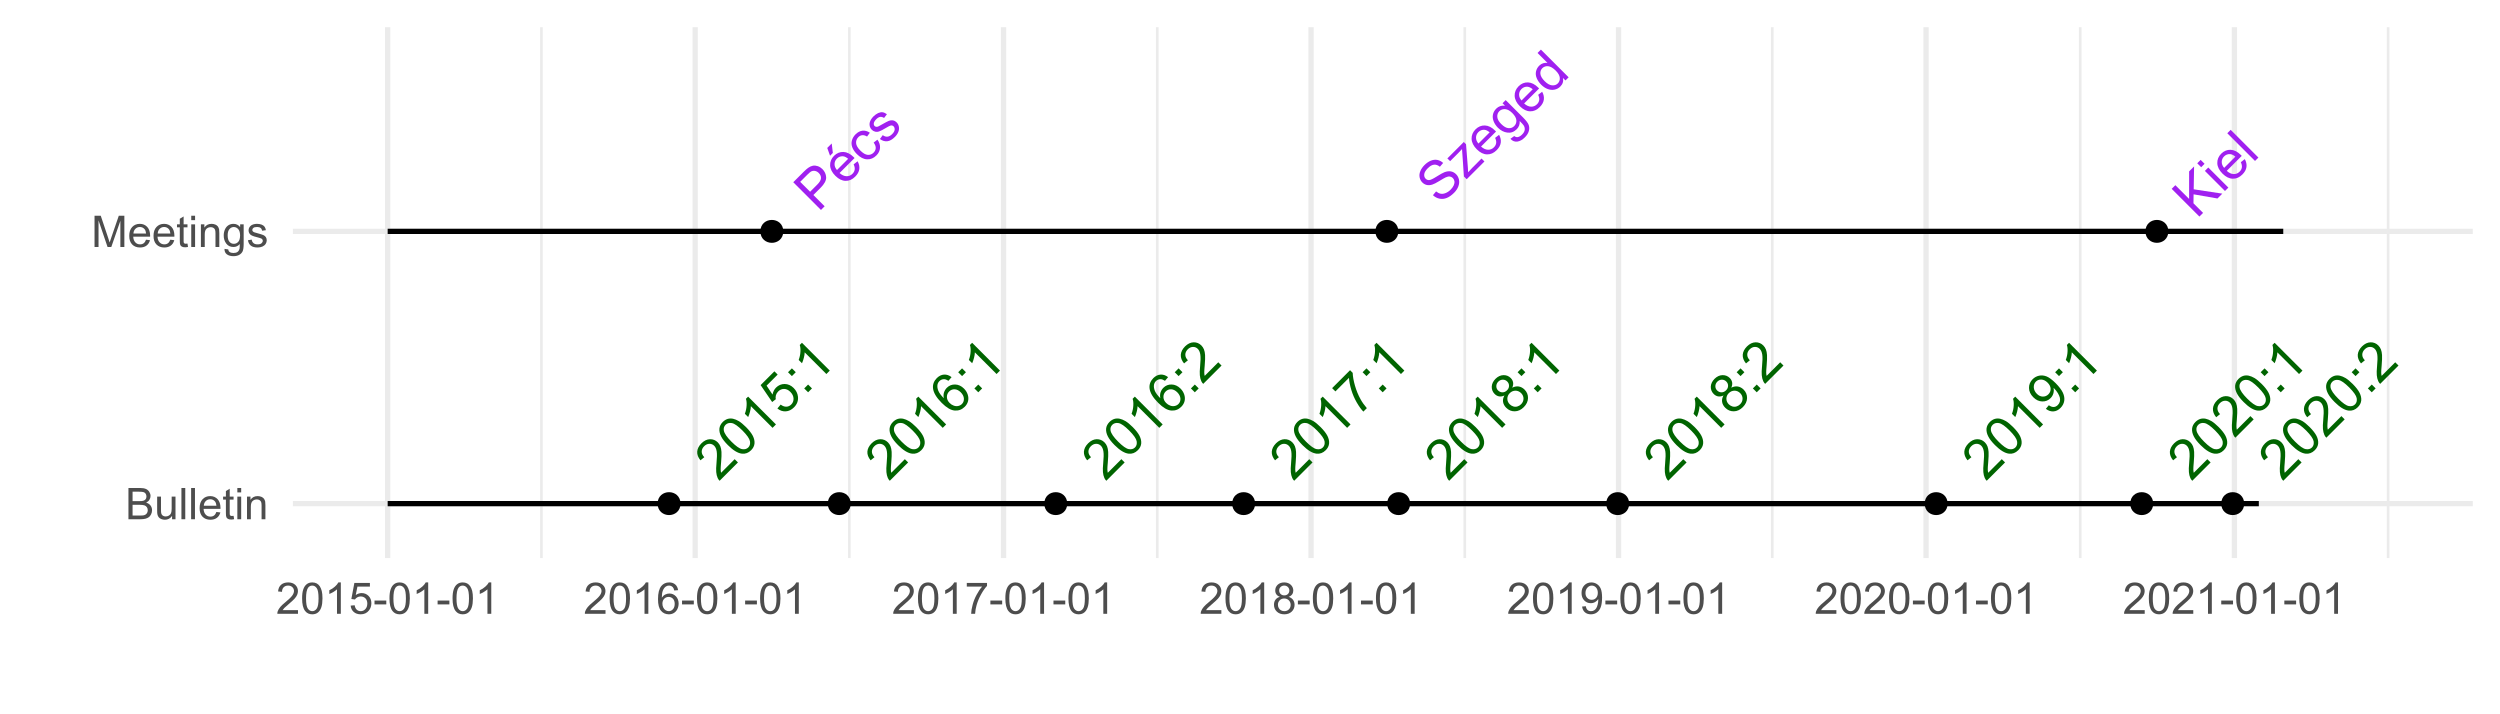<?xml version="1.0" encoding="UTF-8"?>
<svg xmlns="http://www.w3.org/2000/svg" xmlns:xlink="http://www.w3.org/1999/xlink" width="504pt" height="144pt" viewBox="0 0 504 144" version="1.1">
<defs>
<g>
<symbol overflow="visible" id="glyph0-0">
<path style="stroke:none;" d="M 0.977 -0.977 L -3.902 -5.855 L 0 -9.758 L 4.879 -4.879 Z M 0.977 -1.219 L 4.637 -4.879 L 0 -9.516 L -3.66 -5.855 Z M 0.977 -1.219 "/>
</symbol>
<symbol overflow="visible" id="glyph0-1">
<path style="stroke:none;" d="M 3.27 -4.59 L 3.93 -3.93 L 0.234 -0.234 C 0.066 -0.395 -0.062 -0.578 -0.16 -0.793 C -0.312 -1.137 -0.41 -1.535 -0.449 -1.988 C -0.484 -2.434 -0.469 -3.016 -0.398 -3.73 C -0.289 -4.836 -0.273 -5.641 -0.352 -6.145 C -0.43 -6.648 -0.598 -7.031 -0.859 -7.293 C -1.129 -7.562 -1.453 -7.695 -1.836 -7.688 C -2.215 -7.68 -2.562 -7.52 -2.879 -7.207 C -3.207 -6.875 -3.375 -6.512 -3.375 -6.117 C -3.375 -5.719 -3.199 -5.344 -2.852 -4.992 L -3.629 -4.359 C -4.102 -4.934 -4.32 -5.516 -4.285 -6.109 C -4.242 -6.699 -3.957 -7.258 -3.43 -7.789 C -2.891 -8.32 -2.32 -8.598 -1.711 -8.617 C -1.102 -8.629 -0.574 -8.418 -0.137 -7.98 C 0.09 -7.754 0.258 -7.488 0.383 -7.184 C 0.504 -6.875 0.582 -6.496 0.609 -6.047 C 0.637 -5.594 0.613 -4.914 0.539 -4.008 C 0.469 -3.25 0.438 -2.75 0.445 -2.508 C 0.453 -2.266 0.48 -2.043 0.531 -1.848 Z M 3.27 -4.59 "/>
</symbol>
<symbol overflow="visible" id="glyph0-2">
<path style="stroke:none;" d="M -2.434 -3.078 C -3.09 -3.734 -3.555 -4.336 -3.82 -4.879 C -4.086 -5.414 -4.195 -5.926 -4.148 -6.418 C -4.098 -6.902 -3.867 -7.352 -3.465 -7.758 C -3.16 -8.055 -2.836 -8.254 -2.492 -8.363 C -2.141 -8.465 -1.781 -8.48 -1.41 -8.402 C -1.035 -8.32 -0.645 -8.156 -0.234 -7.918 C 0.176 -7.672 0.656 -7.273 1.211 -6.723 C 1.863 -6.066 2.324 -5.473 2.598 -4.934 C 2.863 -4.395 2.973 -3.879 2.926 -3.395 C 2.875 -2.902 2.648 -2.457 2.242 -2.051 C 1.699 -1.512 1.082 -1.281 0.395 -1.359 C -0.441 -1.453 -1.379 -2.023 -2.434 -3.078 Z M -1.727 -3.785 C -0.809 -2.867 -0.094 -2.363 0.426 -2.273 C 0.941 -2.184 1.359 -2.297 1.676 -2.613 C 1.988 -2.926 2.098 -3.34 2.012 -3.863 C 1.918 -4.379 1.418 -5.098 0.508 -6.02 C -0.41 -6.934 -1.125 -7.438 -1.648 -7.527 C -2.164 -7.613 -2.586 -7.496 -2.906 -7.18 C -3.219 -6.859 -3.336 -6.477 -3.258 -6.027 C -3.152 -5.445 -2.641 -4.699 -1.727 -3.785 Z M -1.727 -3.785 "/>
</symbol>
<symbol overflow="visible" id="glyph0-3">
<path style="stroke:none;" d="M 2.91 -2.91 L 2.223 -2.223 L -2.148 -6.594 C -2.152 -6.266 -2.211 -5.891 -2.324 -5.469 C -2.434 -5.039 -2.559 -4.684 -2.695 -4.395 L -3.359 -5.059 C -3.152 -5.617 -3.035 -6.172 -3.008 -6.719 C -2.973 -7.262 -3.02 -7.715 -3.145 -8.078 L -2.703 -8.52 Z M 2.91 -2.91 "/>
</symbol>
<symbol overflow="visible" id="glyph0-4">
<path style="stroke:none;" d="M -1.141 -1.789 L -0.48 -2.57 C -0.078 -2.27 0.309 -2.129 0.68 -2.148 C 1.051 -2.164 1.375 -2.312 1.652 -2.59 C 1.98 -2.918 2.133 -3.32 2.113 -3.797 C 2.094 -4.273 1.879 -4.719 1.469 -5.133 C 1.074 -5.523 0.656 -5.723 0.211 -5.73 C -0.234 -5.738 -0.633 -5.562 -0.992 -5.207 C -1.211 -4.984 -1.359 -4.734 -1.438 -4.457 C -1.512 -4.176 -1.523 -3.906 -1.469 -3.648 L -2.195 -3.086 L -4.523 -6.5 L -1.746 -9.277 L -1.09 -8.621 L -3.32 -6.391 L -2.121 -4.59 C -2.02 -5.152 -1.781 -5.621 -1.414 -5.996 C -0.922 -6.48 -0.348 -6.723 0.324 -6.723 C 0.996 -6.715 1.602 -6.449 2.133 -5.922 C 2.641 -5.414 2.93 -4.832 3.004 -4.172 C 3.094 -3.359 2.832 -2.641 2.215 -2.023 C 1.707 -1.512 1.148 -1.242 0.543 -1.207 C -0.062 -1.168 -0.621 -1.359 -1.141 -1.789 Z M -1.141 -1.789 "/>
</symbol>
<symbol overflow="visible" id="glyph0-5">
<path style="stroke:none;" d="M -2.562 -3.973 L -3.344 -4.754 L -2.562 -5.535 L -1.781 -4.754 Z M 0.707 -0.707 L -0.078 -1.488 L 0.707 -2.27 L 1.488 -1.488 Z M 0.707 -0.707 "/>
</symbol>
<symbol overflow="visible" id="glyph0-6">
<path style="stroke:none;" d="M -0.336 -8.105 L -0.965 -7.367 C -1.293 -7.57 -1.574 -7.68 -1.809 -7.695 C -2.188 -7.703 -2.516 -7.574 -2.789 -7.305 C -3.008 -7.082 -3.137 -6.828 -3.184 -6.543 C -3.238 -6.168 -3.18 -5.77 -3.004 -5.344 C -2.824 -4.914 -2.457 -4.418 -1.906 -3.855 C -1.988 -4.273 -1.973 -4.66 -1.859 -5.023 C -1.738 -5.383 -1.551 -5.695 -1.293 -5.957 C -0.832 -6.414 -0.277 -6.637 0.379 -6.621 C 1.035 -6.605 1.633 -6.328 2.168 -5.797 C 2.52 -5.445 2.77 -5.047 2.918 -4.594 C 3.066 -4.141 3.09 -3.699 2.988 -3.277 C 2.883 -2.848 2.66 -2.469 2.328 -2.137 C 1.754 -1.562 1.078 -1.309 0.301 -1.371 C -0.48 -1.43 -1.352 -1.941 -2.32 -2.91 C -3.398 -3.984 -3.984 -4.969 -4.078 -5.863 C -4.156 -6.633 -3.898 -7.316 -3.312 -7.91 C -2.867 -8.348 -2.383 -8.582 -1.859 -8.621 C -1.328 -8.652 -0.82 -8.48 -0.336 -8.105 Z M -0.727 -2.895 C -0.492 -2.656 -0.219 -2.477 0.098 -2.363 C 0.414 -2.246 0.719 -2.223 1.016 -2.293 C 1.305 -2.355 1.551 -2.488 1.754 -2.691 C 2.039 -2.977 2.172 -3.344 2.148 -3.789 C 2.121 -4.23 1.906 -4.652 1.508 -5.055 C 1.117 -5.438 0.711 -5.637 0.285 -5.656 C -0.141 -5.672 -0.508 -5.527 -0.824 -5.215 C -1.133 -4.902 -1.285 -4.527 -1.277 -4.09 C -1.27 -3.652 -1.086 -3.254 -0.727 -2.895 Z M -0.727 -2.895 "/>
</symbol>
<symbol overflow="visible" id="glyph0-7">
<path style="stroke:none;" d="M -4.484 -5.227 L -5.145 -5.887 L -1.527 -9.504 L -0.996 -8.969 C -0.973 -8.23 -0.82 -7.375 -0.543 -6.402 C -0.262 -5.422 0.109 -4.508 0.582 -3.656 C 0.91 -3.051 1.336 -2.449 1.855 -1.855 L 1.152 -1.152 C 0.719 -1.594 0.277 -2.211 -0.18 -3 C -0.637 -3.789 -1 -4.625 -1.27 -5.512 C -1.539 -6.398 -1.699 -7.215 -1.75 -7.961 Z M -4.484 -5.227 "/>
</symbol>
<symbol overflow="visible" id="glyph0-8">
<path style="stroke:none;" d="M -1.652 -4.41 C -2.039 -4.227 -2.398 -4.164 -2.73 -4.223 C -3.059 -4.277 -3.355 -4.441 -3.629 -4.711 C -4.031 -5.117 -4.227 -5.602 -4.215 -6.172 C -4.195 -6.738 -3.945 -7.27 -3.465 -7.758 C -2.973 -8.242 -2.441 -8.492 -1.863 -8.508 C -1.281 -8.523 -0.785 -8.328 -0.383 -7.922 C -0.121 -7.66 0.031 -7.363 0.09 -7.039 C 0.145 -6.707 0.09 -6.355 -0.082 -5.977 C 0.371 -6.207 0.809 -6.285 1.238 -6.219 C 1.664 -6.145 2.055 -5.938 2.402 -5.594 C 2.879 -5.113 3.109 -4.543 3.098 -3.883 C 3.082 -3.219 2.801 -2.613 2.254 -2.062 C 1.699 -1.508 1.09 -1.223 0.43 -1.215 C -0.234 -1.199 -0.809 -1.441 -1.301 -1.934 C -1.66 -2.293 -1.871 -2.688 -1.934 -3.121 C -1.996 -3.547 -1.902 -3.977 -1.652 -4.41 Z M -2.949 -5.434 C -2.684 -5.168 -2.383 -5.039 -2.047 -5.043 C -1.703 -5.043 -1.398 -5.18 -1.133 -5.453 C -0.863 -5.715 -0.73 -6.016 -0.73 -6.352 C -0.727 -6.688 -0.848 -6.977 -1.09 -7.219 C -1.34 -7.469 -1.637 -7.594 -1.984 -7.594 C -2.328 -7.59 -2.633 -7.457 -2.895 -7.199 C -3.152 -6.938 -3.285 -6.637 -3.293 -6.297 C -3.297 -5.953 -3.18 -5.664 -2.949 -5.434 Z M -0.59 -2.633 C -0.391 -2.434 -0.156 -2.293 0.117 -2.203 C 0.391 -2.113 0.668 -2.109 0.953 -2.191 C 1.234 -2.273 1.48 -2.418 1.695 -2.633 C 2.02 -2.957 2.188 -3.336 2.191 -3.762 C 2.191 -4.184 2.027 -4.559 1.707 -4.887 C 1.371 -5.215 0.988 -5.375 0.559 -5.375 C 0.121 -5.367 -0.258 -5.203 -0.59 -4.875 C -0.91 -4.551 -1.07 -4.176 -1.07 -3.75 C -1.066 -3.324 -0.906 -2.949 -0.59 -2.633 Z M -0.59 -2.633 "/>
</symbol>
<symbol overflow="visible" id="glyph0-9">
<path style="stroke:none;" d="M -0.867 -1.719 L -0.266 -2.438 C 0.102 -2.184 0.43 -2.066 0.727 -2.086 C 1.023 -2.102 1.293 -2.23 1.543 -2.48 C 1.75 -2.688 1.887 -2.922 1.953 -3.18 C 2.012 -3.434 2.016 -3.691 1.957 -3.957 C 1.895 -4.215 1.762 -4.52 1.559 -4.867 C 1.352 -5.207 1.105 -5.52 0.824 -5.809 C 0.789 -5.836 0.742 -5.883 0.684 -5.941 C 0.762 -5.586 0.75 -5.219 0.652 -4.848 C 0.547 -4.473 0.359 -4.148 0.082 -3.871 C -0.379 -3.406 -0.938 -3.184 -1.594 -3.203 C -2.25 -3.215 -2.852 -3.496 -3.398 -4.047 C -3.965 -4.613 -4.254 -5.238 -4.266 -5.918 C -4.277 -6.598 -4.031 -7.188 -3.531 -7.691 C -3.164 -8.055 -2.734 -8.289 -2.238 -8.395 C -1.742 -8.5 -1.234 -8.449 -0.715 -8.246 C -0.199 -8.035 0.402 -7.59 1.09 -6.906 C 1.801 -6.191 2.289 -5.547 2.562 -4.969 C 2.828 -4.391 2.922 -3.836 2.836 -3.309 C 2.75 -2.781 2.5 -2.312 2.094 -1.902 C 1.652 -1.461 1.176 -1.227 0.656 -1.195 C 0.141 -1.16 -0.367 -1.332 -0.867 -1.719 Z M -0.523 -6.996 C -0.914 -7.387 -1.332 -7.594 -1.773 -7.617 C -2.215 -7.637 -2.582 -7.5 -2.879 -7.207 C -3.18 -6.902 -3.32 -6.512 -3.301 -6.035 C -3.273 -5.559 -3.066 -5.121 -2.672 -4.73 C -2.312 -4.371 -1.914 -4.191 -1.48 -4.184 C -1.043 -4.176 -0.668 -4.328 -0.355 -4.645 C -0.039 -4.961 0.109 -5.332 0.094 -5.762 C 0.078 -6.184 -0.125 -6.598 -0.523 -6.996 Z M -0.523 -6.996 "/>
</symbol>
<symbol overflow="visible" id="glyph0-10">
<path style="stroke:none;" d="M 0.602 -0.602 L -4.984 -6.191 L -2.879 -8.297 C -2.504 -8.668 -2.203 -8.934 -1.973 -9.094 C -1.652 -9.32 -1.336 -9.461 -1.023 -9.523 C -0.707 -9.578 -0.379 -9.547 -0.035 -9.43 C 0.309 -9.309 0.617 -9.113 0.895 -8.84 C 1.367 -8.359 1.617 -7.805 1.648 -7.176 C 1.672 -6.543 1.293 -5.832 0.504 -5.047 L -0.93 -3.613 L 1.34 -1.34 Z M -1.59 -4.273 L -0.145 -5.719 C 0.332 -6.195 0.578 -6.621 0.605 -7 C 0.625 -7.379 0.477 -7.73 0.156 -8.055 C -0.078 -8.285 -0.336 -8.426 -0.621 -8.477 C -0.902 -8.523 -1.168 -8.477 -1.418 -8.34 C -1.574 -8.246 -1.82 -8.035 -2.156 -7.699 L -3.586 -6.27 Z M -1.59 -4.273 "/>
</symbol>
<symbol overflow="visible" id="glyph0-11">
<path style="stroke:none;" d="M 1.98 -4.59 L 2.777 -5.211 C 3.078 -4.68 3.191 -4.152 3.121 -3.625 C 3.047 -3.09 2.773 -2.59 2.305 -2.125 C 1.711 -1.527 1.062 -1.238 0.352 -1.262 C -0.359 -1.277 -1.043 -1.617 -1.703 -2.277 C -2.383 -2.953 -2.734 -3.656 -2.762 -4.387 C -2.785 -5.109 -2.52 -5.754 -1.965 -6.316 C -1.418 -6.855 -0.793 -7.113 -0.082 -7.09 C 0.629 -7.062 1.316 -6.715 1.984 -6.051 C 2.023 -6.008 2.082 -5.945 2.164 -5.863 L -0.855 -2.844 C -0.383 -2.422 0.082 -2.207 0.543 -2.199 C 1.004 -2.184 1.406 -2.348 1.746 -2.691 C 1.996 -2.941 2.145 -3.223 2.191 -3.535 C 2.238 -3.84 2.168 -4.191 1.98 -4.59 Z M -1.379 -3.445 L 0.879 -5.707 C 0.508 -6.016 0.168 -6.184 -0.145 -6.215 C -0.625 -6.258 -1.039 -6.105 -1.391 -5.758 C -1.703 -5.441 -1.863 -5.07 -1.867 -4.648 C -1.871 -4.219 -1.707 -3.82 -1.379 -3.445 Z M -2.777 -6.324 L -3.34 -7.898 L -2.438 -8.797 L -2.211 -6.891 Z M -2.777 -6.324 "/>
</symbol>
<symbol overflow="visible" id="glyph0-12">
<path style="stroke:none;" d="M 1.672 -4.641 L 2.438 -5.227 C 2.828 -4.688 3 -4.133 2.961 -3.566 C 2.918 -3 2.68 -2.496 2.238 -2.055 C 1.684 -1.496 1.055 -1.23 0.355 -1.262 C -0.344 -1.285 -1.027 -1.637 -1.703 -2.312 C -2.137 -2.746 -2.445 -3.199 -2.633 -3.676 C -2.812 -4.145 -2.84 -4.613 -2.711 -5.074 C -2.574 -5.535 -2.332 -5.938 -1.988 -6.289 C -1.547 -6.727 -1.078 -6.977 -0.578 -7.035 C -0.074 -7.09 0.418 -6.953 0.906 -6.625 L 0.344 -5.855 C 0.008 -6.059 -0.305 -6.152 -0.605 -6.129 C -0.902 -6.105 -1.168 -5.977 -1.398 -5.75 C -1.742 -5.402 -1.898 -5 -1.867 -4.539 C -1.832 -4.074 -1.551 -3.574 -1.02 -3.039 C -0.473 -2.492 0.027 -2.199 0.48 -2.164 C 0.934 -2.125 1.328 -2.273 1.664 -2.609 C 1.934 -2.875 2.074 -3.184 2.094 -3.531 C 2.105 -3.875 1.965 -4.246 1.672 -4.641 Z M 1.672 -4.641 "/>
</symbol>
<symbol overflow="visible" id="glyph0-13">
<path style="stroke:none;" d="M -0.969 -1.449 L -0.395 -2.234 C -0.082 -1.996 0.227 -1.895 0.547 -1.926 C 0.859 -1.953 1.176 -2.125 1.496 -2.438 C 1.809 -2.75 1.98 -3.047 2.004 -3.332 C 2.027 -3.609 1.953 -3.836 1.781 -4.012 C 1.625 -4.164 1.434 -4.219 1.211 -4.176 C 1.055 -4.141 0.742 -3.984 0.277 -3.707 C -0.355 -3.328 -0.809 -3.09 -1.098 -2.992 C -1.379 -2.887 -1.656 -2.867 -1.922 -2.934 C -2.188 -2.996 -2.418 -3.129 -2.617 -3.328 C -2.797 -3.508 -2.922 -3.715 -2.996 -3.953 C -3.062 -4.188 -3.078 -4.426 -3.043 -4.672 C -3.012 -4.855 -2.934 -5.07 -2.805 -5.309 C -2.672 -5.547 -2.5 -5.77 -2.293 -5.984 C -1.973 -6.297 -1.648 -6.531 -1.32 -6.684 C -0.984 -6.828 -0.684 -6.883 -0.418 -6.844 C -0.145 -6.801 0.141 -6.668 0.445 -6.453 L -0.133 -5.691 C -0.371 -5.863 -0.621 -5.938 -0.887 -5.914 C -1.145 -5.883 -1.41 -5.734 -1.68 -5.469 C -1.992 -5.148 -2.164 -4.871 -2.199 -4.637 C -2.227 -4.395 -2.172 -4.207 -2.035 -4.07 C -1.941 -3.98 -1.836 -3.93 -1.711 -3.914 C -1.578 -3.895 -1.43 -3.922 -1.266 -3.996 C -1.172 -4.035 -0.91 -4.176 -0.484 -4.426 C 0.129 -4.777 0.57 -5.012 0.848 -5.121 C 1.121 -5.23 1.391 -5.258 1.66 -5.211 C 1.926 -5.16 2.18 -5.023 2.414 -4.793 C 2.641 -4.562 2.785 -4.277 2.855 -3.945 C 2.922 -3.605 2.887 -3.258 2.75 -2.898 C 2.605 -2.535 2.379 -2.195 2.062 -1.879 C 1.535 -1.352 1.023 -1.059 0.531 -1.004 C 0.035 -0.941 -0.461 -1.09 -0.969 -1.449 Z M -0.969 -1.449 "/>
</symbol>
<symbol overflow="visible" id="glyph0-14">
<path style="stroke:none;" d=""/>
</symbol>
<symbol overflow="visible" id="glyph0-15">
<path style="stroke:none;" d="M -1.445 -2.145 L -0.809 -2.906 C -0.496 -2.656 -0.191 -2.5 0.109 -2.445 C 0.406 -2.383 0.738 -2.426 1.105 -2.574 C 1.469 -2.715 1.809 -2.945 2.129 -3.266 C 2.41 -3.547 2.617 -3.84 2.75 -4.141 C 2.879 -4.438 2.926 -4.711 2.887 -4.965 C 2.844 -5.215 2.738 -5.43 2.57 -5.602 C 2.391 -5.777 2.188 -5.879 1.957 -5.91 C 1.723 -5.938 1.445 -5.879 1.125 -5.738 C 0.914 -5.641 0.492 -5.398 -0.141 -5.012 C -0.777 -4.621 -1.254 -4.379 -1.57 -4.285 C -1.977 -4.152 -2.348 -4.129 -2.688 -4.207 C -3.023 -4.285 -3.32 -4.449 -3.578 -4.707 C -3.859 -4.984 -4.043 -5.328 -4.129 -5.738 C -4.211 -6.141 -4.164 -6.562 -3.984 -6.996 C -3.805 -7.43 -3.527 -7.836 -3.152 -8.215 C -2.738 -8.629 -2.305 -8.926 -1.855 -9.109 C -1.402 -9.289 -0.961 -9.336 -0.535 -9.25 C -0.105 -9.16 0.273 -8.957 0.617 -8.645 L -0.039 -7.883 C -0.426 -8.195 -0.82 -8.336 -1.223 -8.297 C -1.621 -8.258 -2.035 -8.023 -2.469 -7.594 C -2.914 -7.145 -3.16 -6.734 -3.199 -6.367 C -3.238 -5.996 -3.141 -5.695 -2.914 -5.469 C -2.711 -5.266 -2.477 -5.176 -2.203 -5.191 C -1.93 -5.203 -1.426 -5.441 -0.691 -5.906 C 0.043 -6.371 0.574 -6.664 0.902 -6.789 C 1.379 -6.961 1.809 -7.012 2.191 -6.938 C 2.574 -6.863 2.918 -6.676 3.223 -6.375 C 3.52 -6.078 3.711 -5.711 3.805 -5.281 C 3.895 -4.844 3.855 -4.395 3.684 -3.934 C 3.508 -3.465 3.223 -3.035 2.828 -2.637 C 2.32 -2.129 1.824 -1.777 1.336 -1.586 C 0.844 -1.391 0.355 -1.344 -0.133 -1.449 C -0.621 -1.547 -1.059 -1.781 -1.445 -2.145 Z M -1.445 -2.145 "/>
</symbol>
<symbol overflow="visible" id="glyph0-16">
<path style="stroke:none;" d="M 0.152 -0.152 L -0.402 -0.707 L -0.785 -6.242 C -1.059 -5.93 -1.309 -5.664 -1.535 -5.445 L -3.188 -3.797 L -3.742 -4.352 L -0.434 -7.66 L 0.02 -7.207 L 0.395 -2.445 L 0.441 -1.555 C 0.723 -1.883 1 -2.184 1.273 -2.453 L 3.145 -4.328 L 3.734 -3.734 Z M 0.152 -0.152 "/>
</symbol>
<symbol overflow="visible" id="glyph0-17">
<path style="stroke:none;" d="M 1.98 -4.59 L 2.777 -5.211 C 3.078 -4.68 3.191 -4.152 3.121 -3.625 C 3.047 -3.09 2.773 -2.59 2.305 -2.125 C 1.711 -1.527 1.062 -1.238 0.352 -1.262 C -0.359 -1.277 -1.043 -1.617 -1.703 -2.277 C -2.383 -2.953 -2.734 -3.656 -2.762 -4.387 C -2.785 -5.109 -2.52 -5.754 -1.965 -6.316 C -1.418 -6.855 -0.793 -7.113 -0.082 -7.09 C 0.629 -7.062 1.316 -6.715 1.984 -6.051 C 2.023 -6.008 2.082 -5.945 2.164 -5.863 L -0.855 -2.844 C -0.383 -2.422 0.082 -2.207 0.543 -2.199 C 1.004 -2.184 1.406 -2.348 1.746 -2.691 C 1.996 -2.941 2.145 -3.223 2.191 -3.535 C 2.238 -3.84 2.168 -4.191 1.98 -4.59 Z M -1.379 -3.445 L 0.879 -5.707 C 0.508 -6.016 0.168 -6.184 -0.145 -6.215 C -0.625 -6.258 -1.039 -6.105 -1.391 -5.758 C -1.703 -5.441 -1.863 -5.07 -1.867 -4.648 C -1.871 -4.219 -1.707 -3.82 -1.379 -3.445 Z M -1.379 -3.445 "/>
</symbol>
<symbol overflow="visible" id="glyph0-18">
<path style="stroke:none;" d="M 0.723 -0.055 L 1.492 -0.621 C 1.723 -0.441 1.949 -0.367 2.172 -0.402 C 2.465 -0.445 2.762 -0.613 3.062 -0.91 C 3.379 -1.223 3.559 -1.531 3.605 -1.836 C 3.648 -2.133 3.59 -2.43 3.422 -2.723 C 3.316 -2.895 3.039 -3.203 2.594 -3.652 C 2.645 -2.996 2.445 -2.445 2 -2 C 1.441 -1.441 0.812 -1.215 0.105 -1.312 C -0.598 -1.406 -1.23 -1.734 -1.797 -2.297 C -2.18 -2.684 -2.465 -3.109 -2.652 -3.578 C -2.836 -4.043 -2.887 -4.496 -2.801 -4.941 C -2.715 -5.379 -2.492 -5.781 -2.133 -6.145 C -1.656 -6.617 -1.07 -6.816 -0.375 -6.746 L -0.863 -7.234 L -0.23 -7.867 L 3.27 -4.367 C 3.898 -3.734 4.281 -3.227 4.418 -2.836 C 4.551 -2.445 4.555 -2.031 4.43 -1.602 C 4.305 -1.168 4.039 -0.75 3.633 -0.348 C 3.148 0.137 2.648 0.414 2.137 0.496 C 1.617 0.574 1.145 0.395 0.723 -0.055 Z M -1.141 -3.055 C -0.605 -2.52 -0.113 -2.238 0.34 -2.207 C 0.793 -2.172 1.176 -2.312 1.496 -2.633 C 1.809 -2.945 1.953 -3.332 1.926 -3.789 C 1.895 -4.246 1.621 -4.734 1.105 -5.254 C 0.609 -5.746 0.129 -6.008 -0.344 -6.043 C -0.812 -6.07 -1.203 -5.934 -1.516 -5.625 C -1.816 -5.32 -1.953 -4.938 -1.922 -4.477 C -1.887 -4.016 -1.625 -3.539 -1.141 -3.055 Z M -1.141 -3.055 "/>
</symbol>
<symbol overflow="visible" id="glyph0-19">
<path style="stroke:none;" d="M 3.141 -3.141 L 2.629 -3.652 C 2.773 -2.988 2.598 -2.41 2.102 -1.918 C 1.777 -1.59 1.391 -1.383 0.941 -1.293 C 0.492 -1.199 0.039 -1.238 -0.43 -1.41 C -0.895 -1.578 -1.336 -1.871 -1.754 -2.285 C -2.152 -2.691 -2.453 -3.125 -2.648 -3.59 C -2.844 -4.051 -2.895 -4.504 -2.801 -4.949 C -2.707 -5.391 -2.492 -5.781 -2.16 -6.117 C -1.914 -6.359 -1.645 -6.523 -1.355 -6.613 C -1.059 -6.699 -0.77 -6.723 -0.488 -6.68 L -2.492 -8.684 L -1.809 -9.363 L 3.777 -3.777 Z M -1.047 -2.992 C -0.527 -2.473 -0.035 -2.195 0.441 -2.156 C 0.914 -2.117 1.301 -2.246 1.602 -2.547 C 1.898 -2.844 2.031 -3.219 1.996 -3.676 C 1.961 -4.129 1.691 -4.609 1.188 -5.113 C 0.633 -5.664 0.125 -5.965 -0.348 -6.012 C -0.816 -6.059 -1.211 -5.926 -1.527 -5.613 C -1.828 -5.309 -1.957 -4.93 -1.918 -4.477 C -1.871 -4.023 -1.582 -3.527 -1.047 -2.992 Z M -1.047 -2.992 "/>
</symbol>
<symbol overflow="visible" id="glyph0-20">
<path style="stroke:none;" d="M 0.57 -0.57 L -5.016 -6.16 L -4.277 -6.898 L -1.504 -4.129 L -1.5 -9.676 L -0.5 -10.676 L -0.578 -6.066 L 5.191 -5.191 L 4.215 -4.215 L -0.602 -5.055 L -0.625 -3.246 L 1.312 -1.312 Z M 0.57 -0.57 "/>
</symbol>
<symbol overflow="visible" id="glyph0-21">
<path style="stroke:none;" d="M -4.281 -5.316 L -5.07 -6.105 L -4.383 -6.793 L -3.594 -6.004 Z M 0.52 -0.52 L -3.531 -4.566 L -2.844 -5.254 L 1.203 -1.203 Z M 0.52 -0.52 "/>
</symbol>
<symbol overflow="visible" id="glyph0-22">
<path style="stroke:none;" d="M 0.5 -0.5 L -5.09 -6.086 L -4.402 -6.773 L 1.184 -1.184 Z M 0.5 -0.5 "/>
</symbol>
<symbol overflow="visible" id="glyph1-0">
<path style="stroke:none;" d="M 1.102 0 L 1.102 -5.5 L 5.5 -5.5 L 5.5 0 Z M 1.238 -0.137 L 5.363 -0.137 L 5.363 -5.363 L 1.238 -5.363 Z M 1.238 -0.137 "/>
</symbol>
<symbol overflow="visible" id="glyph1-1">
<path style="stroke:none;" d="M 0.645 0 L 0.645 -6.301 L 3.008 -6.301 C 3.484 -6.297 3.871 -6.234 4.164 -6.109 C 4.453 -5.98 4.68 -5.785 4.848 -5.52 C 5.012 -5.254 5.098 -4.977 5.098 -4.688 C 5.098 -4.418 5.023 -4.164 4.875 -3.926 C 4.727 -3.688 4.504 -3.496 4.215 -3.352 C 4.59 -3.238 4.883 -3.047 5.094 -2.777 C 5.297 -2.508 5.402 -2.191 5.402 -1.828 C 5.402 -1.531 5.34 -1.254 5.215 -1.004 C 5.09 -0.746 4.934 -0.551 4.75 -0.418 C 4.566 -0.277 4.336 -0.176 4.062 -0.105 C 3.781 -0.035 3.445 0 3.047 0 Z M 1.477 -3.652 L 2.84 -3.652 C 3.207 -3.648 3.473 -3.676 3.637 -3.727 C 3.844 -3.789 4.004 -3.891 4.113 -4.039 C 4.219 -4.18 4.27 -4.363 4.273 -4.59 C 4.27 -4.793 4.223 -4.977 4.125 -5.141 C 4.023 -5.297 3.879 -5.406 3.695 -5.465 C 3.508 -5.523 3.188 -5.555 2.738 -5.555 L 1.477 -5.555 Z M 1.477 -0.742 L 3.047 -0.742 C 3.312 -0.738 3.5 -0.75 3.613 -0.773 C 3.805 -0.805 3.965 -0.859 4.094 -0.945 C 4.223 -1.023 4.328 -1.141 4.414 -1.297 C 4.492 -1.445 4.535 -1.625 4.539 -1.828 C 4.535 -2.062 4.473 -2.266 4.355 -2.438 C 4.23 -2.609 4.066 -2.73 3.855 -2.805 C 3.641 -2.871 3.332 -2.906 2.934 -2.91 L 1.477 -2.91 Z M 1.477 -0.742 "/>
</symbol>
<symbol overflow="visible" id="glyph1-2">
<path style="stroke:none;" d="M 3.57 0 L 3.57 -0.672 C 3.211 -0.156 2.73 0.098 2.121 0.102 C 1.852 0.098 1.598 0.051 1.367 -0.051 C 1.133 -0.152 0.961 -0.281 0.848 -0.441 C 0.734 -0.594 0.656 -0.785 0.609 -1.016 C 0.578 -1.164 0.562 -1.406 0.562 -1.734 L 0.562 -4.562 L 1.336 -4.562 L 1.336 -2.031 C 1.336 -1.625 1.352 -1.352 1.383 -1.215 C 1.43 -1.008 1.531 -0.848 1.691 -0.734 C 1.848 -0.617 2.043 -0.562 2.277 -0.562 C 2.508 -0.562 2.727 -0.621 2.93 -0.738 C 3.133 -0.855 3.273 -1.016 3.359 -1.227 C 3.441 -1.43 3.484 -1.727 3.488 -2.117 L 3.488 -4.562 L 4.262 -4.562 L 4.262 0 Z M 3.57 0 "/>
</symbol>
<symbol overflow="visible" id="glyph1-3">
<path style="stroke:none;" d="M 0.562 0 L 0.562 -6.301 L 1.336 -6.301 L 1.336 0 Z M 0.562 0 "/>
</symbol>
<symbol overflow="visible" id="glyph1-4">
<path style="stroke:none;" d="M 3.703 -1.469 L 4.504 -1.371 C 4.375 -0.902 4.141 -0.539 3.801 -0.285 C 3.461 -0.027 3.027 0.098 2.496 0.102 C 1.828 0.098 1.297 -0.102 0.906 -0.512 C 0.512 -0.918 0.316 -1.496 0.32 -2.242 C 0.316 -3.008 0.516 -3.605 0.914 -4.031 C 1.309 -4.453 1.82 -4.664 2.453 -4.668 C 3.059 -4.664 3.555 -4.457 3.945 -4.043 C 4.328 -3.629 4.523 -3.043 4.527 -2.289 C 4.523 -2.242 4.523 -2.176 4.523 -2.086 L 1.121 -2.086 C 1.145 -1.582 1.289 -1.195 1.547 -0.93 C 1.801 -0.66 2.117 -0.527 2.5 -0.531 C 2.781 -0.527 3.023 -0.602 3.227 -0.754 C 3.426 -0.902 3.586 -1.141 3.703 -1.469 Z M 1.164 -2.719 L 3.711 -2.719 C 3.672 -3.102 3.578 -3.387 3.422 -3.582 C 3.172 -3.879 2.852 -4.031 2.461 -4.031 C 2.105 -4.031 1.805 -3.91 1.566 -3.672 C 1.32 -3.434 1.188 -3.117 1.164 -2.719 Z M 1.164 -2.719 "/>
</symbol>
<symbol overflow="visible" id="glyph1-5">
<path style="stroke:none;" d="M 2.27 -0.691 L 2.379 -0.008 C 2.16 0.039 1.965 0.059 1.797 0.059 C 1.512 0.059 1.293 0.016 1.141 -0.074 C 0.984 -0.16 0.875 -0.277 0.816 -0.422 C 0.75 -0.566 0.719 -0.871 0.723 -1.336 L 0.723 -3.961 L 0.156 -3.961 L 0.156 -4.562 L 0.723 -4.562 L 0.723 -5.695 L 1.492 -6.156 L 1.492 -4.562 L 2.27 -4.562 L 2.27 -3.961 L 1.492 -3.961 L 1.492 -1.293 C 1.488 -1.07 1.5 -0.93 1.531 -0.867 C 1.555 -0.805 1.602 -0.754 1.664 -0.715 C 1.727 -0.676 1.812 -0.656 1.93 -0.66 C 2.012 -0.656 2.125 -0.668 2.27 -0.691 Z M 2.27 -0.691 "/>
</symbol>
<symbol overflow="visible" id="glyph1-6">
<path style="stroke:none;" d="M 0.586 -5.41 L 0.586 -6.301 L 1.359 -6.301 L 1.359 -5.41 Z M 0.586 0 L 0.586 -4.562 L 1.359 -4.562 L 1.359 0 Z M 0.586 0 "/>
</symbol>
<symbol overflow="visible" id="glyph1-7">
<path style="stroke:none;" d="M 0.578 0 L 0.578 -4.562 L 1.277 -4.562 L 1.277 -3.914 C 1.609 -4.414 2.09 -4.664 2.727 -4.668 C 3 -4.664 3.254 -4.613 3.484 -4.52 C 3.715 -4.418 3.887 -4.289 4.004 -4.129 C 4.113 -3.969 4.195 -3.777 4.246 -3.559 C 4.273 -3.41 4.289 -3.16 4.289 -2.805 L 4.289 0 L 3.516 0 L 3.516 -2.777 C 3.516 -3.09 3.484 -3.324 3.426 -3.484 C 3.363 -3.637 3.258 -3.762 3.105 -3.855 C 2.949 -3.949 2.77 -3.996 2.566 -3.996 C 2.234 -3.996 1.949 -3.891 1.711 -3.68 C 1.469 -3.469 1.348 -3.07 1.352 -2.492 L 1.352 0 Z M 0.578 0 "/>
</symbol>
<symbol overflow="visible" id="glyph1-8">
<path style="stroke:none;" d="M 0.652 0 L 0.652 -6.301 L 1.906 -6.301 L 3.398 -1.84 C 3.535 -1.422 3.633 -1.109 3.699 -0.906 C 3.77 -1.133 3.883 -1.469 4.035 -1.918 L 5.543 -6.301 L 6.664 -6.301 L 6.664 0 L 5.859 0 L 5.859 -5.273 L 4.031 0 L 3.277 0 L 1.457 -5.363 L 1.457 0 Z M 0.652 0 "/>
</symbol>
<symbol overflow="visible" id="glyph1-9">
<path style="stroke:none;" d="M 0.438 0.379 L 1.191 0.488 C 1.219 0.719 1.309 0.891 1.453 0.996 C 1.645 1.137 1.906 1.207 2.238 1.211 C 2.598 1.207 2.871 1.137 3.066 0.996 C 3.258 0.852 3.391 0.648 3.465 0.395 C 3.5 0.234 3.52 -0.094 3.52 -0.598 C 3.18 -0.199 2.758 0 2.258 0 C 1.625 0 1.141 -0.227 0.801 -0.68 C 0.453 -1.133 0.281 -1.676 0.285 -2.309 C 0.281 -2.742 0.359 -3.141 0.52 -3.512 C 0.676 -3.879 0.906 -4.164 1.207 -4.367 C 1.504 -4.562 1.855 -4.664 2.262 -4.668 C 2.797 -4.664 3.238 -4.445 3.594 -4.012 L 3.594 -4.562 L 4.305 -4.562 L 4.305 -0.617 C 4.301 0.094 4.227 0.594 4.086 0.891 C 3.938 1.188 3.711 1.422 3.398 1.594 C 3.086 1.766 2.699 1.852 2.242 1.852 C 1.695 1.852 1.254 1.727 0.922 1.484 C 0.586 1.234 0.426 0.867 0.438 0.379 Z M 1.078 -2.363 C 1.078 -1.762 1.195 -1.324 1.434 -1.051 C 1.672 -0.773 1.969 -0.637 2.328 -0.641 C 2.68 -0.637 2.98 -0.773 3.223 -1.051 C 3.461 -1.32 3.578 -1.75 3.582 -2.336 C 3.578 -2.895 3.457 -3.316 3.211 -3.602 C 2.961 -3.883 2.66 -4.023 2.316 -4.027 C 1.969 -4.023 1.676 -3.883 1.438 -3.605 C 1.195 -3.324 1.078 -2.91 1.078 -2.363 Z M 1.078 -2.363 "/>
</symbol>
<symbol overflow="visible" id="glyph1-10">
<path style="stroke:none;" d="M 0.27 -1.363 L 1.035 -1.484 C 1.078 -1.172 1.199 -0.938 1.395 -0.777 C 1.59 -0.609 1.863 -0.527 2.219 -0.531 C 2.57 -0.527 2.832 -0.602 3.008 -0.75 C 3.176 -0.895 3.262 -1.062 3.266 -1.258 C 3.262 -1.43 3.188 -1.566 3.039 -1.672 C 2.93 -1.734 2.664 -1.824 2.246 -1.934 C 1.676 -2.074 1.285 -2.195 1.066 -2.305 C 0.848 -2.406 0.68 -2.551 0.566 -2.738 C 0.453 -2.918 0.398 -3.125 0.398 -3.352 C 0.398 -3.555 0.445 -3.742 0.539 -3.914 C 0.633 -4.086 0.758 -4.23 0.918 -4.348 C 1.039 -4.434 1.203 -4.508 1.41 -4.574 C 1.617 -4.633 1.84 -4.664 2.078 -4.668 C 2.434 -4.664 2.75 -4.613 3.023 -4.512 C 3.293 -4.406 3.492 -4.266 3.621 -4.09 C 3.75 -3.914 3.84 -3.68 3.891 -3.387 L 3.133 -3.281 C 3.098 -3.516 2.996 -3.699 2.832 -3.832 C 2.664 -3.965 2.434 -4.031 2.137 -4.031 C 1.777 -4.031 1.523 -3.973 1.375 -3.855 C 1.223 -3.738 1.148 -3.598 1.148 -3.441 C 1.148 -3.34 1.18 -3.25 1.242 -3.172 C 1.305 -3.086 1.402 -3.02 1.539 -2.965 C 1.613 -2.934 1.84 -2.867 2.223 -2.766 C 2.766 -2.617 3.148 -2.496 3.367 -2.406 C 3.582 -2.312 3.75 -2.176 3.875 -2 C 3.996 -1.82 4.059 -1.602 4.062 -1.34 C 4.059 -1.078 3.984 -0.836 3.836 -0.609 C 3.684 -0.383 3.465 -0.207 3.184 -0.082 C 2.895 0.039 2.574 0.098 2.223 0.102 C 1.625 0.098 1.172 -0.02 0.863 -0.266 C 0.551 -0.508 0.355 -0.875 0.27 -1.363 Z M 0.27 -1.363 "/>
</symbol>
<symbol overflow="visible" id="glyph1-11">
<path style="stroke:none;" d="M 4.43 -0.742 L 4.43 0 L 0.266 0 C 0.258 -0.188 0.289 -0.367 0.355 -0.539 C 0.461 -0.82 0.629 -1.098 0.863 -1.375 C 1.094 -1.648 1.434 -1.965 1.879 -2.328 C 2.562 -2.887 3.023 -3.332 3.266 -3.664 C 3.5 -3.988 3.621 -4.301 3.625 -4.594 C 3.621 -4.898 3.512 -5.156 3.297 -5.367 C 3.074 -5.578 2.789 -5.684 2.441 -5.684 C 2.066 -5.684 1.77 -5.57 1.547 -5.348 C 1.32 -5.125 1.207 -4.816 1.207 -4.422 L 0.414 -4.504 C 0.465 -5.094 0.668 -5.543 1.027 -5.855 C 1.379 -6.164 1.855 -6.32 2.457 -6.324 C 3.059 -6.32 3.539 -6.152 3.891 -5.82 C 4.242 -5.484 4.418 -5.07 4.422 -4.578 C 4.418 -4.32 4.367 -4.074 4.266 -3.832 C 4.164 -3.59 3.992 -3.332 3.754 -3.062 C 3.512 -2.793 3.113 -2.426 2.562 -1.957 C 2.094 -1.566 1.797 -1.301 1.664 -1.16 C 1.531 -1.02 1.422 -0.879 1.34 -0.742 Z M 4.43 -0.742 "/>
</symbol>
<symbol overflow="visible" id="glyph1-12">
<path style="stroke:none;" d="M 0.367 -3.105 C 0.363 -3.848 0.438 -4.445 0.594 -4.902 C 0.742 -5.355 0.973 -5.707 1.277 -5.953 C 1.578 -6.199 1.957 -6.32 2.418 -6.324 C 2.754 -6.32 3.051 -6.254 3.309 -6.121 C 3.562 -5.984 3.773 -5.789 3.938 -5.531 C 4.102 -5.273 4.23 -4.961 4.328 -4.594 C 4.422 -4.227 4.469 -3.73 4.473 -3.105 C 4.469 -2.367 4.395 -1.77 4.242 -1.316 C 4.09 -0.859 3.863 -0.508 3.562 -0.262 C 3.258 -0.016 2.875 0.105 2.418 0.109 C 1.809 0.105 1.332 -0.109 0.988 -0.547 C 0.57 -1.066 0.363 -1.922 0.367 -3.105 Z M 1.16 -3.105 C 1.16 -2.07 1.281 -1.379 1.523 -1.039 C 1.766 -0.695 2.062 -0.527 2.418 -0.527 C 2.773 -0.527 3.074 -0.699 3.316 -1.043 C 3.559 -1.387 3.68 -2.074 3.68 -3.105 C 3.68 -4.145 3.559 -4.832 3.316 -5.172 C 3.074 -5.512 2.77 -5.684 2.41 -5.684 C 2.051 -5.684 1.77 -5.531 1.559 -5.234 C 1.293 -4.844 1.16 -4.137 1.16 -3.105 Z M 1.16 -3.105 "/>
</symbol>
<symbol overflow="visible" id="glyph1-13">
<path style="stroke:none;" d="M 3.277 0 L 2.504 0 L 2.504 -4.93 C 2.316 -4.75 2.074 -4.574 1.773 -4.395 C 1.469 -4.215 1.195 -4.082 0.957 -3.996 L 0.957 -4.742 C 1.387 -4.941 1.766 -5.188 2.09 -5.48 C 2.414 -5.77 2.645 -6.051 2.781 -6.324 L 3.277 -6.324 Z M 3.277 0 "/>
</symbol>
<symbol overflow="visible" id="glyph1-14">
<path style="stroke:none;" d="M 0.367 -1.648 L 1.176 -1.719 C 1.234 -1.32 1.375 -1.023 1.594 -0.824 C 1.812 -0.625 2.078 -0.527 2.391 -0.527 C 2.762 -0.527 3.074 -0.668 3.336 -0.949 C 3.59 -1.23 3.719 -1.602 3.723 -2.066 C 3.719 -2.504 3.594 -2.852 3.348 -3.109 C 3.098 -3.363 2.773 -3.492 2.375 -3.492 C 2.125 -3.492 1.902 -3.434 1.703 -3.32 C 1.5 -3.207 1.344 -3.062 1.23 -2.883 L 0.504 -2.977 L 1.113 -6.215 L 4.246 -6.215 L 4.246 -5.473 L 1.73 -5.473 L 1.391 -3.781 C 1.766 -4.039 2.164 -4.172 2.582 -4.176 C 3.129 -4.172 3.594 -3.98 3.973 -3.605 C 4.352 -3.223 4.539 -2.734 4.543 -2.137 C 4.539 -1.562 4.375 -1.07 4.043 -0.656 C 3.637 -0.148 3.086 0.105 2.391 0.109 C 1.816 0.105 1.348 -0.051 0.984 -0.371 C 0.621 -0.691 0.414 -1.117 0.367 -1.648 Z M 0.367 -1.648 "/>
</symbol>
<symbol overflow="visible" id="glyph1-15">
<path style="stroke:none;" d="M 0.281 -1.891 L 0.281 -2.668 L 2.656 -2.668 L 2.656 -1.891 Z M 0.281 -1.891 "/>
</symbol>
<symbol overflow="visible" id="glyph1-16">
<path style="stroke:none;" d="M 4.379 -4.758 L 3.609 -4.695 C 3.539 -4.996 3.441 -5.219 3.316 -5.359 C 3.105 -5.574 2.848 -5.684 2.543 -5.688 C 2.297 -5.684 2.078 -5.617 1.895 -5.484 C 1.648 -5.305 1.457 -5.043 1.32 -4.703 C 1.176 -4.363 1.105 -3.879 1.102 -3.25 C 1.285 -3.531 1.512 -3.742 1.781 -3.879 C 2.051 -4.016 2.332 -4.082 2.629 -4.086 C 3.141 -4.082 3.578 -3.895 3.945 -3.516 C 4.305 -3.137 4.488 -2.645 4.492 -2.047 C 4.488 -1.648 4.402 -1.281 4.234 -0.941 C 4.062 -0.602 3.828 -0.34 3.531 -0.16 C 3.23 0.02 2.895 0.105 2.52 0.109 C 1.871 0.105 1.344 -0.129 0.941 -0.602 C 0.531 -1.074 0.328 -1.855 0.332 -2.949 C 0.328 -4.16 0.551 -5.047 1.004 -5.602 C 1.395 -6.082 1.926 -6.32 2.59 -6.324 C 3.086 -6.32 3.492 -6.184 3.809 -5.906 C 4.125 -5.629 4.312 -5.246 4.379 -4.758 Z M 1.219 -2.039 C 1.219 -1.773 1.273 -1.516 1.387 -1.273 C 1.5 -1.027 1.66 -0.844 1.863 -0.719 C 2.066 -0.59 2.277 -0.527 2.504 -0.527 C 2.828 -0.527 3.109 -0.656 3.348 -0.922 C 3.578 -1.184 3.695 -1.543 3.699 -2 C 3.695 -2.43 3.582 -2.773 3.352 -3.027 C 3.117 -3.273 2.824 -3.398 2.477 -3.402 C 2.121 -3.398 1.824 -3.273 1.582 -3.027 C 1.34 -2.773 1.219 -2.445 1.219 -2.039 Z M 1.219 -2.039 "/>
</symbol>
<symbol overflow="visible" id="glyph1-17">
<path style="stroke:none;" d="M 0.418 -5.473 L 0.418 -6.219 L 4.496 -6.219 L 4.496 -5.617 C 4.09 -5.188 3.691 -4.621 3.301 -3.914 C 2.902 -3.203 2.602 -2.473 2.391 -1.73 C 2.234 -1.199 2.133 -0.625 2.094 0 L 1.297 0 C 1.305 -0.492 1.402 -1.09 1.59 -1.793 C 1.773 -2.496 2.043 -3.172 2.391 -3.824 C 2.738 -4.477 3.109 -5.027 3.504 -5.473 Z M 0.418 -5.473 "/>
</symbol>
<symbol overflow="visible" id="glyph1-18">
<path style="stroke:none;" d="M 1.555 -3.418 C 1.23 -3.531 0.992 -3.699 0.84 -3.918 C 0.684 -4.133 0.609 -4.395 0.609 -4.699 C 0.609 -5.156 0.773 -5.539 1.102 -5.855 C 1.43 -6.164 1.867 -6.32 2.418 -6.324 C 2.969 -6.32 3.41 -6.16 3.746 -5.844 C 4.078 -5.523 4.246 -5.137 4.25 -4.68 C 4.246 -4.387 4.172 -4.133 4.02 -3.918 C 3.863 -3.699 3.629 -3.531 3.32 -3.418 C 3.707 -3.285 4 -3.082 4.203 -2.805 C 4.402 -2.52 4.504 -2.184 4.508 -1.801 C 4.504 -1.258 4.312 -0.805 3.934 -0.441 C 3.551 -0.074 3.051 0.105 2.434 0.109 C 1.809 0.105 1.309 -0.074 0.926 -0.441 C 0.543 -0.809 0.352 -1.27 0.355 -1.82 C 0.352 -2.23 0.457 -2.574 0.668 -2.852 C 0.875 -3.125 1.168 -3.312 1.555 -3.418 Z M 1.402 -4.727 C 1.398 -4.426 1.496 -4.184 1.688 -3.996 C 1.879 -3.805 2.129 -3.707 2.438 -3.711 C 2.734 -3.707 2.977 -3.801 3.168 -3.992 C 3.355 -4.176 3.449 -4.406 3.453 -4.684 C 3.449 -4.965 3.352 -5.203 3.16 -5.398 C 2.961 -5.586 2.719 -5.684 2.43 -5.688 C 2.129 -5.684 1.883 -5.59 1.691 -5.402 C 1.496 -5.215 1.398 -4.988 1.402 -4.727 Z M 1.152 -1.816 C 1.148 -1.598 1.199 -1.383 1.309 -1.176 C 1.41 -0.969 1.566 -0.809 1.773 -0.695 C 1.98 -0.582 2.203 -0.527 2.441 -0.527 C 2.809 -0.527 3.113 -0.645 3.355 -0.883 C 3.594 -1.121 3.715 -1.426 3.719 -1.793 C 3.715 -2.164 3.59 -2.469 3.344 -2.715 C 3.094 -2.957 2.785 -3.082 2.414 -3.082 C 2.051 -3.082 1.75 -2.961 1.512 -2.719 C 1.27 -2.477 1.148 -2.176 1.152 -1.816 Z M 1.152 -1.816 "/>
</symbol>
<symbol overflow="visible" id="glyph1-19">
<path style="stroke:none;" d="M 0.48 -1.457 L 1.227 -1.527 C 1.285 -1.172 1.406 -0.918 1.586 -0.762 C 1.762 -0.605 1.988 -0.527 2.27 -0.527 C 2.504 -0.527 2.715 -0.582 2.895 -0.691 C 3.074 -0.801 3.219 -0.945 3.336 -1.129 C 3.445 -1.309 3.543 -1.555 3.621 -1.863 C 3.699 -2.172 3.738 -2.484 3.738 -2.809 C 3.738 -2.84 3.734 -2.895 3.734 -2.965 C 3.578 -2.715 3.367 -2.512 3.102 -2.363 C 2.828 -2.207 2.539 -2.133 2.23 -2.137 C 1.707 -2.133 1.266 -2.32 0.906 -2.703 C 0.543 -3.078 0.363 -3.578 0.367 -4.199 C 0.363 -4.836 0.551 -5.348 0.93 -5.738 C 1.305 -6.125 1.777 -6.32 2.348 -6.324 C 2.754 -6.32 3.129 -6.211 3.469 -5.992 C 3.809 -5.77 4.066 -5.457 4.242 -5.051 C 4.418 -4.641 4.504 -4.047 4.508 -3.277 C 4.504 -2.469 4.418 -1.828 4.246 -1.355 C 4.07 -0.875 3.809 -0.512 3.465 -0.266 C 3.117 -0.016 2.715 0.105 2.25 0.109 C 1.758 0.105 1.355 -0.027 1.043 -0.301 C 0.73 -0.574 0.543 -0.961 0.48 -1.457 Z M 3.648 -4.238 C 3.645 -4.676 3.527 -5.027 3.293 -5.293 C 3.055 -5.551 2.77 -5.684 2.441 -5.684 C 2.094 -5.684 1.793 -5.543 1.543 -5.262 C 1.285 -4.98 1.16 -4.617 1.16 -4.172 C 1.16 -3.77 1.281 -3.441 1.523 -3.195 C 1.766 -2.941 2.062 -2.816 2.418 -2.82 C 2.773 -2.816 3.066 -2.941 3.301 -3.195 C 3.527 -3.441 3.645 -3.789 3.648 -4.238 Z M 3.648 -4.238 "/>
</symbol>
</g>
<clipPath id="clip1">
  <path d="M 108 5.48 L 110 5.48 L 110 112.512 L 108 112.512 Z M 108 5.48 "/>
</clipPath>
<clipPath id="clip2">
  <path d="M 170 5.48 L 172 5.48 L 172 112.512 L 170 112.512 Z M 170 5.48 "/>
</clipPath>
<clipPath id="clip3">
  <path d="M 233 5.48 L 234 5.48 L 234 112.512 L 233 112.512 Z M 233 5.48 "/>
</clipPath>
<clipPath id="clip4">
  <path d="M 295 5.48 L 296 5.48 L 296 112.512 L 295 112.512 Z M 295 5.48 "/>
</clipPath>
<clipPath id="clip5">
  <path d="M 357 5.48 L 358 5.48 L 358 112.512 L 357 112.512 Z M 357 5.48 "/>
</clipPath>
<clipPath id="clip6">
  <path d="M 419 5.48 L 420 5.48 L 420 112.512 L 419 112.512 Z M 419 5.48 "/>
</clipPath>
<clipPath id="clip7">
  <path d="M 481 5.48 L 482 5.48 L 482 112.512 L 481 112.512 Z M 481 5.48 "/>
</clipPath>
<clipPath id="clip8">
  <path d="M 59.047 100 L 498.52 100 L 498.52 103 L 59.047 103 Z M 59.047 100 "/>
</clipPath>
<clipPath id="clip9">
  <path d="M 59.047 46 L 498.52 46 L 498.52 48 L 59.047 48 Z M 59.047 46 "/>
</clipPath>
<clipPath id="clip10">
  <path d="M 77 5.48 L 79 5.48 L 79 112.512 L 77 112.512 Z M 77 5.48 "/>
</clipPath>
<clipPath id="clip11">
  <path d="M 139 5.48 L 141 5.48 L 141 112.512 L 139 112.512 Z M 139 5.48 "/>
</clipPath>
<clipPath id="clip12">
  <path d="M 201 5.48 L 203 5.48 L 203 112.512 L 201 112.512 Z M 201 5.48 "/>
</clipPath>
<clipPath id="clip13">
  <path d="M 263 5.48 L 265 5.48 L 265 112.512 L 263 112.512 Z M 263 5.48 "/>
</clipPath>
<clipPath id="clip14">
  <path d="M 325 5.48 L 327 5.48 L 327 112.512 L 325 112.512 Z M 325 5.48 "/>
</clipPath>
<clipPath id="clip15">
  <path d="M 387 5.48 L 389 5.48 L 389 112.512 L 387 112.512 Z M 387 5.48 "/>
</clipPath>
<clipPath id="clip16">
  <path d="M 449 5.48 L 451 5.48 L 451 112.512 L 449 112.512 Z M 449 5.48 "/>
</clipPath>
</defs>
<g id="surface54">
<rect x="0" y="0" width="504" height="144" style="fill:rgb(100%,100%,100%);fill-opacity:1;stroke:none;"/>
<g clip-path="url(#clip1)" clip-rule="nonzero">
<path style="fill:none;stroke-width:0.533;stroke-linecap:butt;stroke-linejoin:round;stroke:rgb(92.157%,92.157%,92.157%);stroke-opacity:1;stroke-miterlimit:10;" d="M 109.152 112.508 L 109.152 5.48 "/>
</g>
<g clip-path="url(#clip2)" clip-rule="nonzero">
<path style="fill:none;stroke-width:0.533;stroke-linecap:butt;stroke-linejoin:round;stroke:rgb(92.157%,92.157%,92.157%);stroke-opacity:1;stroke-miterlimit:10;" d="M 171.23 112.508 L 171.23 5.48 "/>
</g>
<g clip-path="url(#clip3)" clip-rule="nonzero">
<path style="fill:none;stroke-width:0.533;stroke-linecap:butt;stroke-linejoin:round;stroke:rgb(92.157%,92.157%,92.157%);stroke-opacity:1;stroke-miterlimit:10;" d="M 233.309 112.508 L 233.309 5.48 "/>
</g>
<g clip-path="url(#clip4)" clip-rule="nonzero">
<path style="fill:none;stroke-width:0.533;stroke-linecap:butt;stroke-linejoin:round;stroke:rgb(92.157%,92.157%,92.157%);stroke-opacity:1;stroke-miterlimit:10;" d="M 295.301 112.508 L 295.301 5.48 "/>
</g>
<g clip-path="url(#clip5)" clip-rule="nonzero">
<path style="fill:none;stroke-width:0.533;stroke-linecap:butt;stroke-linejoin:round;stroke:rgb(92.157%,92.157%,92.157%);stroke-opacity:1;stroke-miterlimit:10;" d="M 357.293 112.508 L 357.293 5.48 "/>
</g>
<g clip-path="url(#clip6)" clip-rule="nonzero">
<path style="fill:none;stroke-width:0.533;stroke-linecap:butt;stroke-linejoin:round;stroke:rgb(92.157%,92.157%,92.157%);stroke-opacity:1;stroke-miterlimit:10;" d="M 419.371 112.508 L 419.371 5.48 "/>
</g>
<g clip-path="url(#clip7)" clip-rule="nonzero">
<path style="fill:none;stroke-width:0.533;stroke-linecap:butt;stroke-linejoin:round;stroke:rgb(92.157%,92.157%,92.157%);stroke-opacity:1;stroke-miterlimit:10;" d="M 481.449 112.508 L 481.449 5.48 "/>
</g>
<g clip-path="url(#clip8)" clip-rule="nonzero">
<path style="fill:none;stroke-width:1.067;stroke-linecap:butt;stroke-linejoin:round;stroke:rgb(92.157%,92.157%,92.157%);stroke-opacity:1;stroke-miterlimit:10;" d="M 59.047 101.531 L 498.52 101.531 "/>
</g>
<g clip-path="url(#clip9)" clip-rule="nonzero">
<path style="fill:none;stroke-width:1.067;stroke-linecap:butt;stroke-linejoin:round;stroke:rgb(92.157%,92.157%,92.157%);stroke-opacity:1;stroke-miterlimit:10;" d="M 59.047 46.645 L 498.52 46.645 "/>
</g>
<g clip-path="url(#clip10)" clip-rule="nonzero">
<path style="fill:none;stroke-width:1.067;stroke-linecap:butt;stroke-linejoin:round;stroke:rgb(92.157%,92.157%,92.157%);stroke-opacity:1;stroke-miterlimit:10;" d="M 78.152 112.508 L 78.152 5.48 "/>
</g>
<g clip-path="url(#clip11)" clip-rule="nonzero">
<path style="fill:none;stroke-width:1.067;stroke-linecap:butt;stroke-linejoin:round;stroke:rgb(92.157%,92.157%,92.157%);stroke-opacity:1;stroke-miterlimit:10;" d="M 140.148 112.508 L 140.148 5.48 "/>
</g>
<g clip-path="url(#clip12)" clip-rule="nonzero">
<path style="fill:none;stroke-width:1.067;stroke-linecap:butt;stroke-linejoin:round;stroke:rgb(92.157%,92.157%,92.157%);stroke-opacity:1;stroke-miterlimit:10;" d="M 202.312 112.508 L 202.312 5.48 "/>
</g>
<g clip-path="url(#clip13)" clip-rule="nonzero">
<path style="fill:none;stroke-width:1.067;stroke-linecap:butt;stroke-linejoin:round;stroke:rgb(92.157%,92.157%,92.157%);stroke-opacity:1;stroke-miterlimit:10;" d="M 264.305 112.508 L 264.305 5.48 "/>
</g>
<g clip-path="url(#clip14)" clip-rule="nonzero">
<path style="fill:none;stroke-width:1.067;stroke-linecap:butt;stroke-linejoin:round;stroke:rgb(92.157%,92.157%,92.157%);stroke-opacity:1;stroke-miterlimit:10;" d="M 326.297 112.508 L 326.297 5.48 "/>
</g>
<g clip-path="url(#clip15)" clip-rule="nonzero">
<path style="fill:none;stroke-width:1.067;stroke-linecap:butt;stroke-linejoin:round;stroke:rgb(92.157%,92.157%,92.157%);stroke-opacity:1;stroke-miterlimit:10;" d="M 388.293 112.508 L 388.293 5.48 "/>
</g>
<g clip-path="url(#clip16)" clip-rule="nonzero">
<path style="fill:none;stroke-width:1.067;stroke-linecap:butt;stroke-linejoin:round;stroke:rgb(92.157%,92.157%,92.157%);stroke-opacity:1;stroke-miterlimit:10;" d="M 450.453 112.508 L 450.453 5.48 "/>
</g>
<path style="fill:none;stroke-width:1.067;stroke-linecap:butt;stroke-linejoin:round;stroke:rgb(0%,0%,0%);stroke-opacity:1;stroke-miterlimit:10;" d="M 78.152 101.531 L 455.379 101.531 "/>
<path style="fill:none;stroke-width:1.067;stroke-linecap:butt;stroke-linejoin:round;stroke:rgb(0%,0%,0%);stroke-opacity:1;stroke-miterlimit:10;" d="M 78.152 46.645 L 460.305 46.645 "/>
<path style="fill-rule:nonzero;fill:rgb(0%,0%,0%);fill-opacity:1;stroke-width:0.709;stroke-linecap:round;stroke-linejoin:round;stroke:rgb(0%,0%,0%);stroke-opacity:1;stroke-miterlimit:10;" d="M 136.836 101.531 C 136.836 104.137 132.926 104.137 132.926 101.531 C 132.926 98.926 136.836 98.926 136.836 101.531 "/>
<path style="fill-rule:nonzero;fill:rgb(0%,0%,0%);fill-opacity:1;stroke-width:0.709;stroke-linecap:round;stroke-linejoin:round;stroke:rgb(0%,0%,0%);stroke-opacity:1;stroke-miterlimit:10;" d="M 171.145 101.531 C 171.145 104.137 167.238 104.137 167.238 101.531 C 167.238 98.926 171.145 98.926 171.145 101.531 "/>
<path style="fill-rule:nonzero;fill:rgb(0%,0%,0%);fill-opacity:1;stroke-width:0.709;stroke-linecap:round;stroke-linejoin:round;stroke:rgb(0%,0%,0%);stroke-opacity:1;stroke-miterlimit:10;" d="M 214.797 101.531 C 214.797 104.137 210.887 104.137 210.887 101.531 C 210.887 98.926 214.797 98.926 214.797 101.531 "/>
<path style="fill-rule:nonzero;fill:rgb(0%,0%,0%);fill-opacity:1;stroke-width:0.709;stroke-linecap:round;stroke-linejoin:round;stroke:rgb(0%,0%,0%);stroke-opacity:1;stroke-miterlimit:10;" d="M 252.672 101.531 C 252.672 104.137 248.762 104.137 248.762 101.531 C 248.762 98.926 252.672 98.926 252.672 101.531 "/>
<path style="fill-rule:nonzero;fill:rgb(0%,0%,0%);fill-opacity:1;stroke-width:0.709;stroke-linecap:round;stroke-linejoin:round;stroke:rgb(0%,0%,0%);stroke-opacity:1;stroke-miterlimit:10;" d="M 283.922 101.531 C 283.922 104.137 280.012 104.137 280.012 101.531 C 280.012 98.926 283.922 98.926 283.922 101.531 "/>
<path style="fill-rule:nonzero;fill:rgb(0%,0%,0%);fill-opacity:1;stroke-width:0.709;stroke-linecap:round;stroke-linejoin:round;stroke:rgb(0%,0%,0%);stroke-opacity:1;stroke-miterlimit:10;" d="M 328.082 101.531 C 328.082 104.137 324.172 104.137 324.172 101.531 C 324.172 98.926 328.082 98.926 328.082 101.531 "/>
<path style="fill-rule:nonzero;fill:rgb(0%,0%,0%);fill-opacity:1;stroke-width:0.709;stroke-linecap:round;stroke-linejoin:round;stroke:rgb(0%,0%,0%);stroke-opacity:1;stroke-miterlimit:10;" d="M 392.285 101.531 C 392.285 104.137 388.375 104.137 388.375 101.531 C 388.375 98.926 392.285 98.926 392.285 101.531 "/>
<path style="fill-rule:nonzero;fill:rgb(0%,0%,0%);fill-opacity:1;stroke-width:0.709;stroke-linecap:round;stroke-linejoin:round;stroke:rgb(0%,0%,0%);stroke-opacity:1;stroke-miterlimit:10;" d="M 433.727 101.531 C 433.727 104.137 429.816 104.137 429.816 101.531 C 429.816 98.926 433.727 98.926 433.727 101.531 "/>
<path style="fill-rule:nonzero;fill:rgb(0%,0%,0%);fill-opacity:1;stroke-width:0.709;stroke-linecap:round;stroke-linejoin:round;stroke:rgb(0%,0%,0%);stroke-opacity:1;stroke-miterlimit:10;" d="M 452.07 101.531 C 452.07 104.137 448.16 104.137 448.16 101.531 C 448.16 98.926 452.07 98.926 452.07 101.531 "/>
<path style="fill-rule:nonzero;fill:rgb(0%,0%,0%);fill-opacity:1;stroke-width:0.709;stroke-linecap:round;stroke-linejoin:round;stroke:rgb(0%,0%,0%);stroke-opacity:1;stroke-miterlimit:10;" d="M 157.559 46.645 C 157.559 49.25 153.648 49.25 153.648 46.645 C 153.648 44.039 157.559 44.039 157.559 46.645 "/>
<path style="fill-rule:nonzero;fill:rgb(0%,0%,0%);fill-opacity:1;stroke-width:0.709;stroke-linecap:round;stroke-linejoin:round;stroke:rgb(0%,0%,0%);stroke-opacity:1;stroke-miterlimit:10;" d="M 281.547 46.645 C 281.547 49.25 277.637 49.25 277.637 46.645 C 277.637 44.039 281.547 44.039 281.547 46.645 "/>
<path style="fill-rule:nonzero;fill:rgb(0%,0%,0%);fill-opacity:1;stroke-width:0.709;stroke-linecap:round;stroke-linejoin:round;stroke:rgb(0%,0%,0%);stroke-opacity:1;stroke-miterlimit:10;" d="M 436.785 46.645 C 436.785 49.25 432.875 49.25 432.875 46.645 C 432.875 44.039 436.785 44.039 436.785 46.645 "/>
<g style="fill:rgb(0%,39.216%,0%);fill-opacity:1;">
  <use xlink:href="#glyph0-1" x="144.84" y="97.16"/>
  <use xlink:href="#glyph0-2" x="149.181" y="92.819"/>
  <use xlink:href="#glyph0-3" x="153.523" y="88.477"/>
  <use xlink:href="#glyph0-4" x="157.864" y="84.136"/>
  <use xlink:href="#glyph0-5" x="162.206" y="79.794"/>
  <use xlink:href="#glyph0-3" x="164.374" y="77.626"/>
</g>
<g style="fill:rgb(0%,39.216%,0%);fill-opacity:1;">
  <use xlink:href="#glyph0-1" x="179.148" y="97.16"/>
  <use xlink:href="#glyph0-2" x="183.49" y="92.819"/>
  <use xlink:href="#glyph0-3" x="187.831" y="88.477"/>
  <use xlink:href="#glyph0-6" x="192.173" y="84.136"/>
  <use xlink:href="#glyph0-5" x="196.514" y="79.794"/>
  <use xlink:href="#glyph0-3" x="198.683" y="77.626"/>
</g>
<g style="fill:rgb(0%,39.216%,0%);fill-opacity:1;">
  <use xlink:href="#glyph0-1" x="222.801" y="97.16"/>
  <use xlink:href="#glyph0-2" x="227.142" y="92.819"/>
  <use xlink:href="#glyph0-3" x="231.484" y="88.477"/>
  <use xlink:href="#glyph0-6" x="235.825" y="84.136"/>
  <use xlink:href="#glyph0-5" x="240.167" y="79.794"/>
  <use xlink:href="#glyph0-1" x="242.335" y="77.626"/>
</g>
<g style="fill:rgb(0%,39.216%,0%);fill-opacity:1;">
  <use xlink:href="#glyph0-1" x="260.676" y="97.16"/>
  <use xlink:href="#glyph0-2" x="265.017" y="92.819"/>
  <use xlink:href="#glyph0-3" x="269.359" y="88.477"/>
  <use xlink:href="#glyph0-7" x="273.7" y="84.136"/>
  <use xlink:href="#glyph0-5" x="278.042" y="79.794"/>
  <use xlink:href="#glyph0-3" x="280.21" y="77.626"/>
</g>
<g style="fill:rgb(0%,39.216%,0%);fill-opacity:1;">
  <use xlink:href="#glyph0-1" x="291.926" y="97.16"/>
  <use xlink:href="#glyph0-2" x="296.267" y="92.819"/>
  <use xlink:href="#glyph0-3" x="300.609" y="88.477"/>
  <use xlink:href="#glyph0-8" x="304.95" y="84.136"/>
  <use xlink:href="#glyph0-5" x="309.292" y="79.794"/>
  <use xlink:href="#glyph0-3" x="311.46" y="77.626"/>
</g>
<g style="fill:rgb(0%,39.216%,0%);fill-opacity:1;">
  <use xlink:href="#glyph0-1" x="336.086" y="97.16"/>
  <use xlink:href="#glyph0-2" x="340.427" y="92.819"/>
  <use xlink:href="#glyph0-3" x="344.769" y="88.477"/>
  <use xlink:href="#glyph0-8" x="349.11" y="84.136"/>
  <use xlink:href="#glyph0-5" x="353.452" y="79.794"/>
  <use xlink:href="#glyph0-1" x="355.621" y="77.626"/>
</g>
<g style="fill:rgb(0%,39.216%,0%);fill-opacity:1;">
  <use xlink:href="#glyph0-1" x="400.289" y="97.16"/>
  <use xlink:href="#glyph0-2" x="404.631" y="92.819"/>
  <use xlink:href="#glyph0-3" x="408.972" y="88.477"/>
  <use xlink:href="#glyph0-9" x="413.313" y="84.136"/>
  <use xlink:href="#glyph0-5" x="417.655" y="79.794"/>
  <use xlink:href="#glyph0-3" x="419.824" y="77.626"/>
</g>
<g style="fill:rgb(0%,39.216%,0%);fill-opacity:1;">
  <use xlink:href="#glyph0-1" x="441.73" y="97.16"/>
  <use xlink:href="#glyph0-2" x="446.072" y="92.819"/>
  <use xlink:href="#glyph0-1" x="450.413" y="88.477"/>
  <use xlink:href="#glyph0-2" x="454.755" y="84.136"/>
  <use xlink:href="#glyph0-5" x="459.096" y="79.794"/>
  <use xlink:href="#glyph0-3" x="461.265" y="77.626"/>
</g>
<g style="fill:rgb(0%,39.216%,0%);fill-opacity:1;">
  <use xlink:href="#glyph0-1" x="460.074" y="97.16"/>
  <use xlink:href="#glyph0-2" x="464.416" y="92.819"/>
  <use xlink:href="#glyph0-1" x="468.757" y="88.477"/>
  <use xlink:href="#glyph0-2" x="473.099" y="84.136"/>
  <use xlink:href="#glyph0-5" x="477.44" y="79.794"/>
  <use xlink:href="#glyph0-1" x="479.609" y="77.626"/>
</g>
<g style="fill:rgb(62.745%,12.549%,94.118%);fill-opacity:1;">
  <use xlink:href="#glyph0-10" x="164.906" y="42.93"/>
  <use xlink:href="#glyph0-11" x="170.113" y="37.723"/>
  <use xlink:href="#glyph0-12" x="174.454" y="33.382"/>
  <use xlink:href="#glyph0-13" x="178.358" y="29.478"/>
  <use xlink:href="#glyph0-14" x="182.261" y="25.575"/>
  <use xlink:href="#glyph0-14" x="184.429" y="23.407"/>
</g>
<g style="fill:rgb(62.745%,12.549%,94.118%);fill-opacity:1;">
  <use xlink:href="#glyph0-15" x="290.324" y="41.496"/>
  <use xlink:href="#glyph0-16" x="295.531" y="36.289"/>
  <use xlink:href="#glyph0-17" x="299.434" y="32.386"/>
  <use xlink:href="#glyph0-18" x="303.775" y="28.045"/>
  <use xlink:href="#glyph0-17" x="308.117" y="23.703"/>
  <use xlink:href="#glyph0-19" x="312.458" y="19.362"/>
</g>
<g style="fill:rgb(62.745%,12.549%,94.118%);fill-opacity:1;">
  <use xlink:href="#glyph0-20" x="442.828" y="44.23"/>
  <use xlink:href="#glyph0-21" x="448.035" y="39.024"/>
  <use xlink:href="#glyph0-17" x="449.769" y="37.289"/>
  <use xlink:href="#glyph0-22" x="454.111" y="32.948"/>
  <use xlink:href="#glyph0-14" x="455.845" y="31.214"/>
  <use xlink:href="#glyph0-14" x="458.014" y="29.045"/>
</g>
<g style="fill:rgb(30.196%,30.196%,30.196%);fill-opacity:1;">
  <use xlink:href="#glyph1-1" x="25.25" y="104.68"/>
  <use xlink:href="#glyph1-2" x="31.12" y="104.68"/>
  <use xlink:href="#glyph1-3" x="36.014" y="104.68"/>
  <use xlink:href="#glyph1-3" x="37.969" y="104.68"/>
  <use xlink:href="#glyph1-4" x="39.924" y="104.68"/>
  <use xlink:href="#glyph1-5" x="44.818" y="104.68"/>
  <use xlink:href="#glyph1-6" x="47.263" y="104.68"/>
  <use xlink:href="#glyph1-7" x="49.218" y="104.68"/>
</g>
<g style="fill:rgb(30.196%,30.196%,30.196%);fill-opacity:1;">
  <use xlink:href="#glyph1-8" x="18.406" y="49.793"/>
  <use xlink:href="#glyph1-4" x="25.737" y="49.793"/>
  <use xlink:href="#glyph1-4" x="30.631" y="49.793"/>
  <use xlink:href="#glyph1-5" x="35.525" y="49.793"/>
  <use xlink:href="#glyph1-6" x="37.97" y="49.793"/>
  <use xlink:href="#glyph1-7" x="39.925" y="49.793"/>
  <use xlink:href="#glyph1-9" x="44.819" y="49.793"/>
  <use xlink:href="#glyph1-10" x="49.713" y="49.793"/>
</g>
<g style="fill:rgb(30.196%,30.196%,30.196%);fill-opacity:1;">
  <use xlink:href="#glyph1-11" x="55.645" y="123.738"/>
  <use xlink:href="#glyph1-12" x="60.539" y="123.738"/>
  <use xlink:href="#glyph1-13" x="65.433" y="123.738"/>
  <use xlink:href="#glyph1-14" x="70.327" y="123.738"/>
  <use xlink:href="#glyph1-15" x="75.221" y="123.738"/>
  <use xlink:href="#glyph1-12" x="78.152" y="123.738"/>
  <use xlink:href="#glyph1-13" x="83.046" y="123.738"/>
  <use xlink:href="#glyph1-15" x="87.94" y="123.738"/>
  <use xlink:href="#glyph1-12" x="90.87" y="123.738"/>
  <use xlink:href="#glyph1-13" x="95.764" y="123.738"/>
</g>
<g style="fill:rgb(30.196%,30.196%,30.196%);fill-opacity:1;">
  <use xlink:href="#glyph1-11" x="117.641" y="123.738"/>
  <use xlink:href="#glyph1-12" x="122.535" y="123.738"/>
  <use xlink:href="#glyph1-13" x="127.429" y="123.738"/>
  <use xlink:href="#glyph1-16" x="132.323" y="123.738"/>
  <use xlink:href="#glyph1-15" x="137.217" y="123.738"/>
  <use xlink:href="#glyph1-12" x="140.148" y="123.738"/>
  <use xlink:href="#glyph1-13" x="145.042" y="123.738"/>
  <use xlink:href="#glyph1-15" x="149.936" y="123.738"/>
  <use xlink:href="#glyph1-12" x="152.866" y="123.738"/>
  <use xlink:href="#glyph1-13" x="157.761" y="123.738"/>
</g>
<g style="fill:rgb(30.196%,30.196%,30.196%);fill-opacity:1;">
  <use xlink:href="#glyph1-11" x="179.805" y="123.738"/>
  <use xlink:href="#glyph1-12" x="184.699" y="123.738"/>
  <use xlink:href="#glyph1-13" x="189.593" y="123.738"/>
  <use xlink:href="#glyph1-17" x="194.487" y="123.738"/>
  <use xlink:href="#glyph1-15" x="199.381" y="123.738"/>
  <use xlink:href="#glyph1-12" x="202.312" y="123.738"/>
  <use xlink:href="#glyph1-13" x="207.206" y="123.738"/>
  <use xlink:href="#glyph1-15" x="212.1" y="123.738"/>
  <use xlink:href="#glyph1-12" x="215.03" y="123.738"/>
  <use xlink:href="#glyph1-13" x="219.925" y="123.738"/>
</g>
<g style="fill:rgb(30.196%,30.196%,30.196%);fill-opacity:1;">
  <use xlink:href="#glyph1-11" x="241.797" y="123.738"/>
  <use xlink:href="#glyph1-12" x="246.691" y="123.738"/>
  <use xlink:href="#glyph1-13" x="251.585" y="123.738"/>
  <use xlink:href="#glyph1-18" x="256.479" y="123.738"/>
  <use xlink:href="#glyph1-15" x="261.373" y="123.738"/>
  <use xlink:href="#glyph1-12" x="264.304" y="123.738"/>
  <use xlink:href="#glyph1-13" x="269.198" y="123.738"/>
  <use xlink:href="#glyph1-15" x="274.092" y="123.738"/>
  <use xlink:href="#glyph1-12" x="277.023" y="123.738"/>
  <use xlink:href="#glyph1-13" x="281.917" y="123.738"/>
</g>
<g style="fill:rgb(30.196%,30.196%,30.196%);fill-opacity:1;">
  <use xlink:href="#glyph1-11" x="303.789" y="123.738"/>
  <use xlink:href="#glyph1-12" x="308.683" y="123.738"/>
  <use xlink:href="#glyph1-13" x="313.577" y="123.738"/>
  <use xlink:href="#glyph1-19" x="318.471" y="123.738"/>
  <use xlink:href="#glyph1-15" x="323.366" y="123.738"/>
  <use xlink:href="#glyph1-12" x="326.296" y="123.738"/>
  <use xlink:href="#glyph1-13" x="331.19" y="123.738"/>
  <use xlink:href="#glyph1-15" x="336.084" y="123.738"/>
  <use xlink:href="#glyph1-12" x="339.015" y="123.738"/>
  <use xlink:href="#glyph1-13" x="343.909" y="123.738"/>
</g>
<g style="fill:rgb(30.196%,30.196%,30.196%);fill-opacity:1;">
  <use xlink:href="#glyph1-11" x="365.785" y="123.738"/>
  <use xlink:href="#glyph1-12" x="370.679" y="123.738"/>
  <use xlink:href="#glyph1-11" x="375.573" y="123.738"/>
  <use xlink:href="#glyph1-12" x="380.468" y="123.738"/>
  <use xlink:href="#glyph1-15" x="385.362" y="123.738"/>
  <use xlink:href="#glyph1-12" x="388.292" y="123.738"/>
  <use xlink:href="#glyph1-13" x="393.186" y="123.738"/>
  <use xlink:href="#glyph1-15" x="398.08" y="123.738"/>
  <use xlink:href="#glyph1-12" x="401.011" y="123.738"/>
  <use xlink:href="#glyph1-13" x="405.905" y="123.738"/>
</g>
<g style="fill:rgb(30.196%,30.196%,30.196%);fill-opacity:1;">
  <use xlink:href="#glyph1-11" x="427.945" y="123.738"/>
  <use xlink:href="#glyph1-12" x="432.839" y="123.738"/>
  <use xlink:href="#glyph1-11" x="437.734" y="123.738"/>
  <use xlink:href="#glyph1-13" x="442.628" y="123.738"/>
  <use xlink:href="#glyph1-15" x="447.522" y="123.738"/>
  <use xlink:href="#glyph1-12" x="450.452" y="123.738"/>
  <use xlink:href="#glyph1-13" x="455.346" y="123.738"/>
  <use xlink:href="#glyph1-15" x="460.241" y="123.738"/>
  <use xlink:href="#glyph1-12" x="463.171" y="123.738"/>
  <use xlink:href="#glyph1-13" x="468.065" y="123.738"/>
</g>
</g>
</svg>
